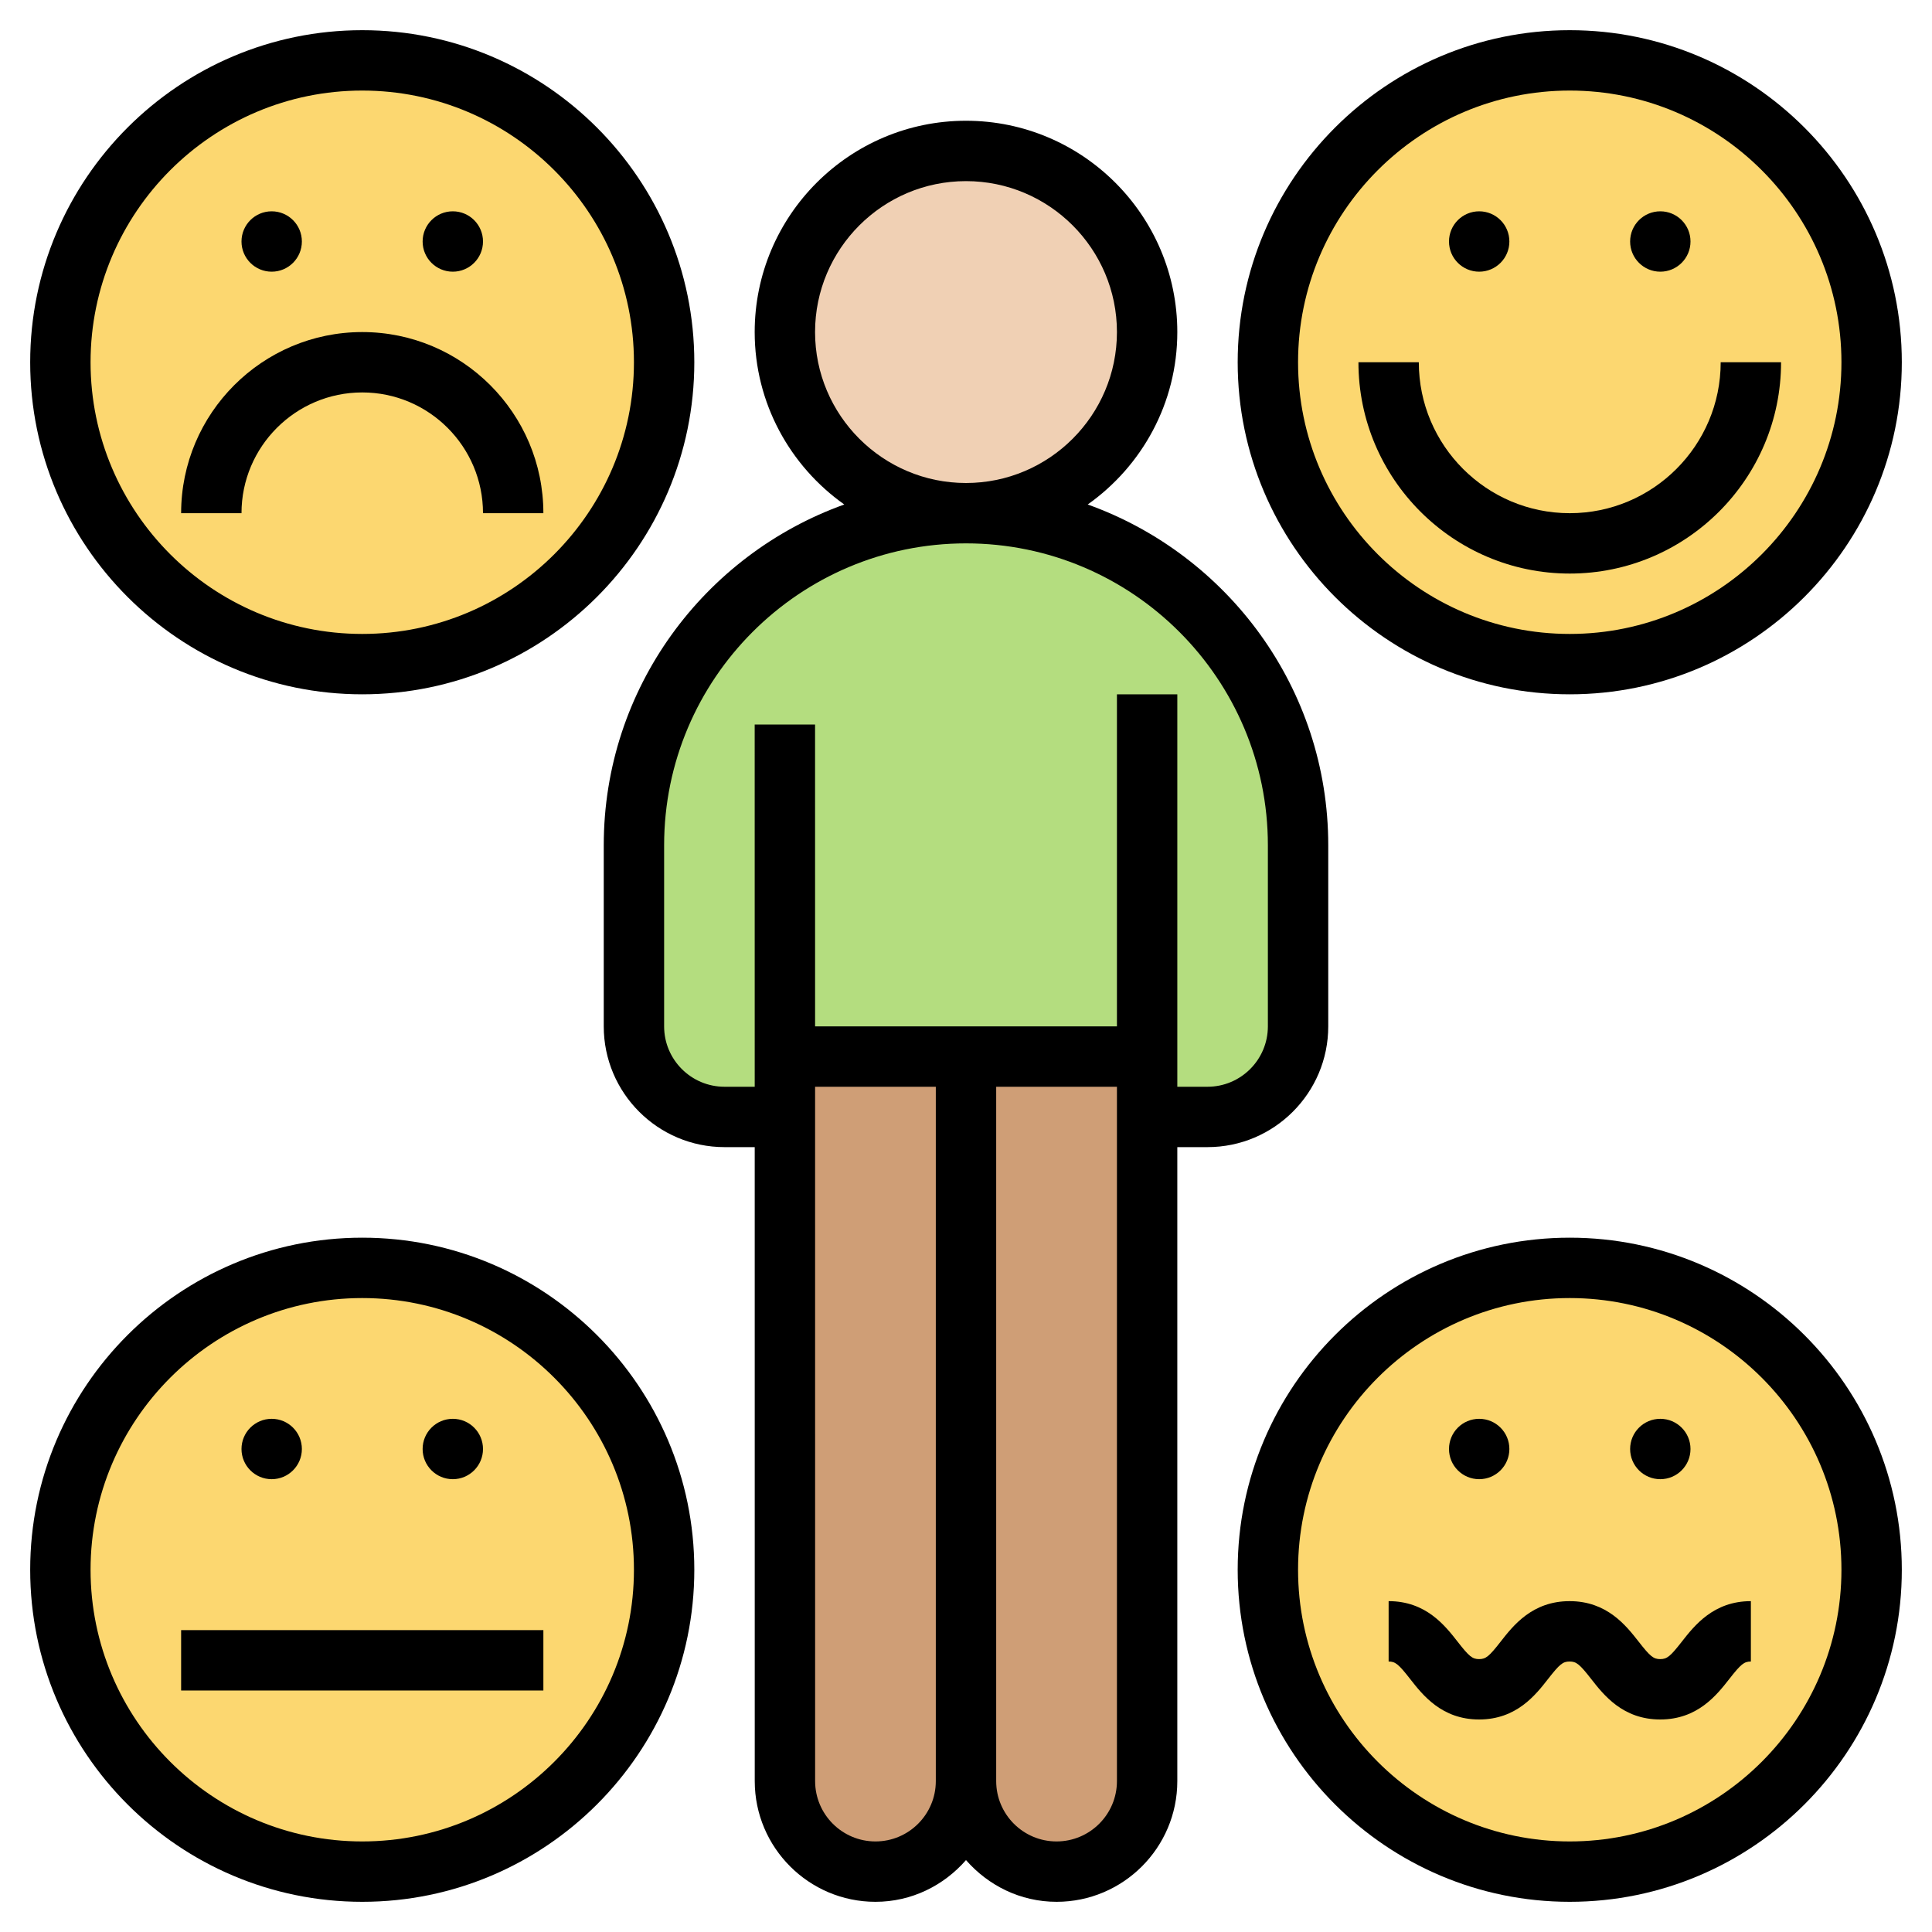 <svg id="Layer_35" enable-background="new 0 0 64 64" height="512" viewBox="0 0 64 64" width="512" xmlns="http://www.w3.org/2000/svg"><path d="m38 35v2 22c0 1.66-1.34 3-3 3-.83 0-1.58-.34-2.12-.88s-.88-1.29-.88-2.12v-24z" fill="#cf9e76"/><path d="m32 35v24c0 .83-.34 1.58-.88 2.12s-1.29.88-2.12.88c-1.66 0-3-1.34-3-3v-22-2z" fill="#cf9e76"/><path d="m38 35h-6-6v2h-2c-1.66 0-3-1.34-3-3v-6c0-3.04 1.23-5.79 3.22-7.78s4.74-3.22 7.78-3.22c6.08 0 11 4.92 11 11v6c0 1.66-1.34 3-3 3h-2z" fill="#b4dd7f"/><circle cx="32" cy="11" fill="#f0d0b4" r="6"/><g fill="#fcd770"><path d="m52 2c5.52 0 10 4.48 10 10s-4.48 10-10 10-10-4.48-10-10 4.48-10 10-10z"/><path d="m52 42c5.52 0 10 4.48 10 10s-4.48 10-10 10-10-4.48-10-10 4.48-10 10-10z"/><path d="m12 42c5.52 0 10 4.48 10 10s-4.48 10-10 10-10-4.48-10-10 4.48-10 10-10z"/><path d="m22 12c0 5.52-4.48 10-10 10s-10-4.48-10-10 4.48-10 10-10 10 4.48 10 10z"/></g><path d="m44 34v-6c0-5.201-3.331-9.626-7.968-11.288 1.792-1.269 2.968-3.354 2.968-5.712 0-3.86-3.141-7-7-7s-7 3.14-7 7c0 2.358 1.176 4.443 2.968 5.712-4.637 1.662-7.968 6.087-7.968 11.288v6c0 2.206 1.794 4 4 4h1.001l.001 21.001c0 2.205 1.794 3.999 3.999 3.999 1.2 0 2.266-.542 2.999-1.382.734.84 1.8 1.382 3.001 1.382 2.205 0 3.999-1.794 3.999-3.999v-21.001h1c2.206 0 4-1.794 4-4zm-17-23c0-2.757 2.243-5 5-5s5 2.243 5 5-2.243 5-5 5-5-2.243-5-5zm2.001 50c-1.103 0-1.999-.897-1.999-1.999l-.001-23.001h3.999v23.001c0 1.102-.896 1.999-1.999 1.999zm5.998 0c-1.103 0-1.999-.897-1.999-1.999v-23.001h4v23.001c0 1.102-.897 1.999-2.001 1.999zm2.001-38v11h-9.999l-.001-10h-2l.001 12h-1.001c-1.103 0-2-.897-2-2v-6c0-5.514 4.486-10 10-10s10 4.486 10 10v6c0 1.103-.897 2-2 2h-1v-13z"/><path d="m52 23c6.065 0 11-4.935 11-11s-4.935-11-11-11-11 4.935-11 11 4.935 11 11 11zm0-20c4.963 0 9 4.038 9 9s-4.037 9-9 9-9-4.038-9-9 4.037-9 9-9z"/><path d="m52 19c3.859 0 7-3.14 7-7h-2c0 2.757-2.243 5-5 5s-5-2.243-5-5h-2c0 3.86 3.141 7 7 7z"/><circle cx="49" cy="8" r="1"/><circle cx="55" cy="8" r="1"/><path d="m12 23c6.065 0 11-4.935 11-11s-4.935-11-11-11-11 4.935-11 11 4.935 11 11 11zm0-20c4.963 0 9 4.038 9 9s-4.037 9-9 9-9-4.038-9-9 4.037-9 9-9z"/><path d="m12 13c2.206 0 4 1.794 4 4h2c0-3.309-2.691-6-6-6s-6 2.691-6 6h2c0-2.206 1.794-4 4-4z"/><circle cx="9" cy="8" r="1"/><circle cx="15" cy="8" r="1"/><path d="m52 41c-6.065 0-11 4.935-11 11s4.935 11 11 11 11-4.935 11-11-4.935-11-11-11zm0 20c-4.963 0-9-4.038-9-9s4.037-9 9-9 9 4.038 9 9-4.037 9-9 9z"/><circle cx="49" cy="48" r="1"/><circle cx="55" cy="48" r="1"/><path d="m12 41c-6.065 0-11 4.935-11 11s4.935 11 11 11 11-4.935 11-11-4.935-11-11-11zm0 20c-4.963 0-9-4.038-9-9s4.037-9 9-9 9 4.038 9 9-4.037 9-9 9z"/><circle cx="9" cy="48" r="1"/><circle cx="15" cy="48" r="1"/><path d="m55.711 54.384c-.383.49-.489.576-.714.576-.224 0-.33-.086-.713-.576-.419-.536-1.051-1.344-2.289-1.344-1.237 0-1.869.809-2.287 1.345-.382.489-.488.575-.711.575s-.329-.086-.711-.576c-.418-.535-1.049-1.344-2.286-1.344v2c.222 0 .328.086.71.575.418.535 1.05 1.345 2.287 1.345s1.869-.809 2.287-1.345c.382-.489.488-.575.711-.575.224 0 .33.086.713.576.419.536 1.051 1.344 2.289 1.344s1.871-.809 2.29-1.344c.383-.49.489-.576.713-.576v-2c-1.238 0-1.87.809-2.289 1.344z"/><path d="m6 54h12v2h-12z"/></svg>